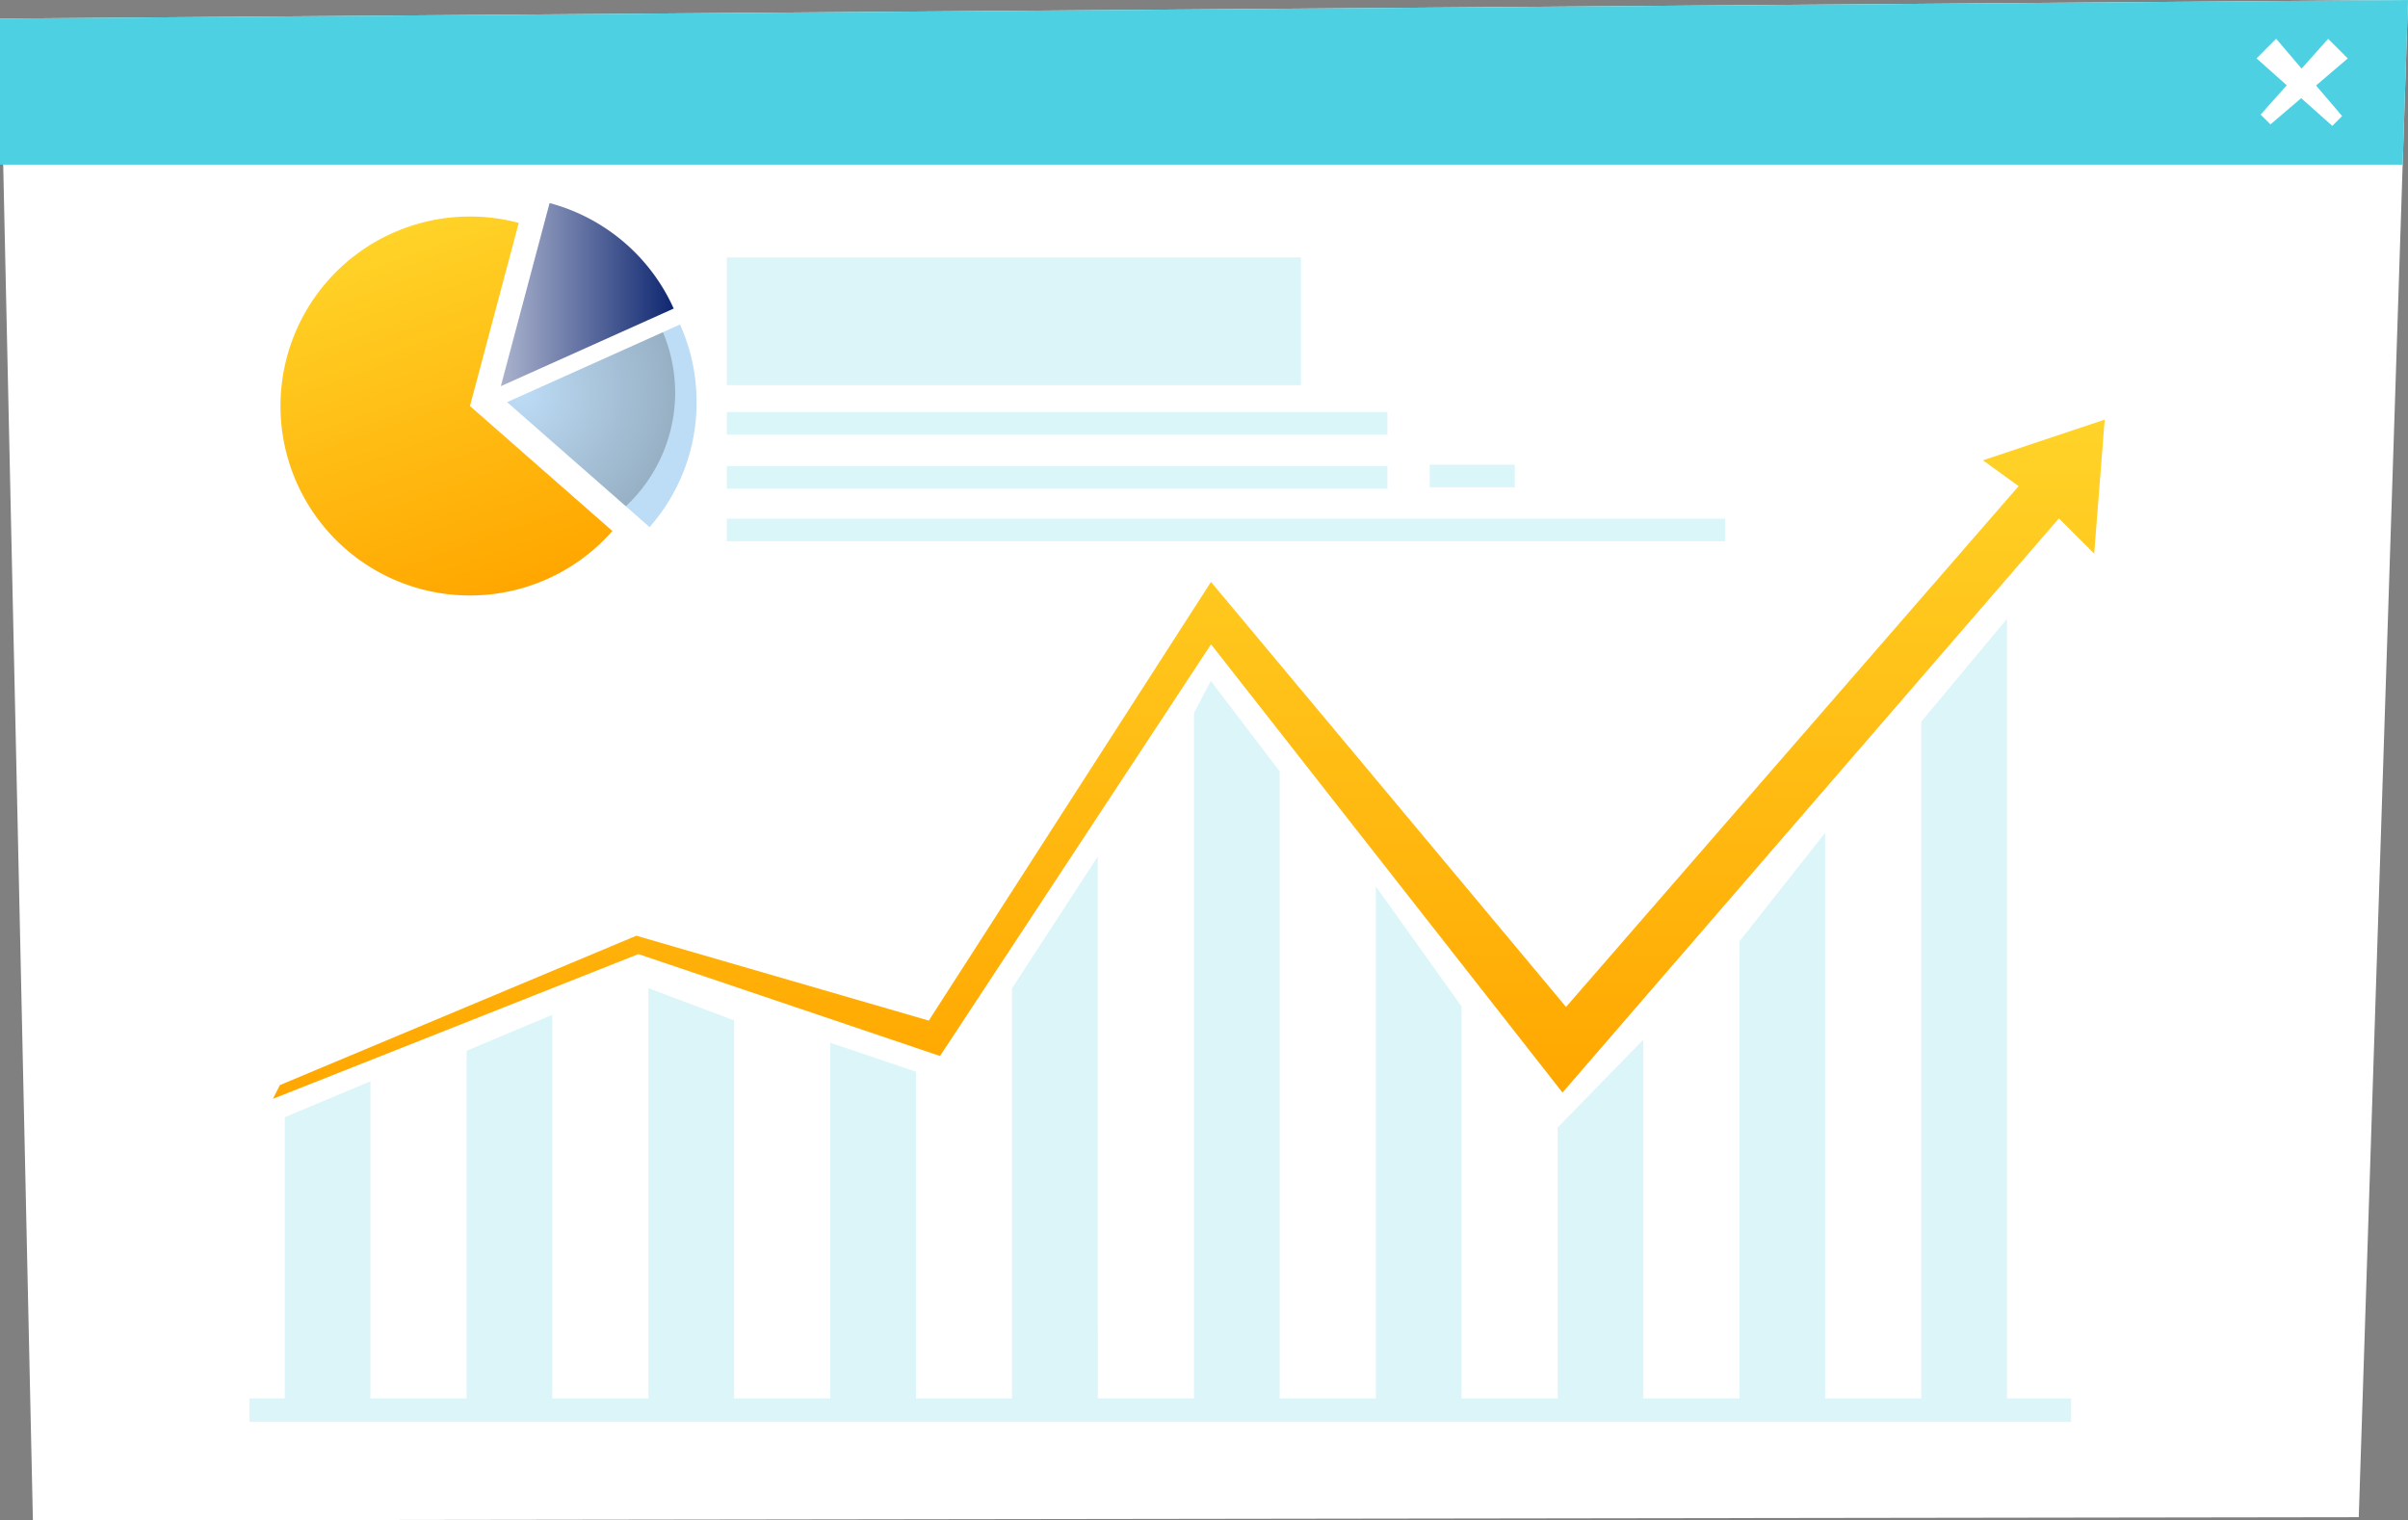 <svg xmlns="http://www.w3.org/2000/svg" xmlns:xlink="http://www.w3.org/1999/xlink" width="167.148" height="105.534" viewBox="0 0 167.148 105.534">
  <rect x="0" y="0" width="167.148" height="105.534" fill="#808080" stroke="none"/>
  <defs>
    <linearGradient id="linear-gradient" x1="0.5" y1="1" x2="0.5" gradientUnits="objectBoundingBox">
      <stop offset="0" stop-color="#fff"/>
      <stop offset="1" stop-color="#fff"/>
    </linearGradient>
    <linearGradient id="linear-gradient-2" x1="0.5" y1="1" x2="0.5" gradientUnits="objectBoundingBox">
      <stop offset="0" stop-color="#ffa700"/>
      <stop offset="1" stop-color="#ffd328"/>
    </linearGradient>
    <linearGradient id="linear-gradient-3" x1="0.597" y1="1.012" x2="0.3" y2="0.046" xlink:href="#linear-gradient-2"/>
    <radialGradient id="radial-gradient" cx="0.093" cy="0.336" r="0.771" gradientTransform="translate(-0.034) scale(1.069 1)" gradientUnits="objectBoundingBox">
      <stop offset="0" stop-color="#bddcf6"/>
      <stop offset="0.994" stop-color="#97b0c4"/>
      <stop offset="1" stop-color="#bddcf6"/>
    </radialGradient>
    <linearGradient id="linear-gradient-4" y1="0.5" x2="1" y2="0.5" gradientUnits="objectBoundingBox">
      <stop offset="0" stop-color="#ff3363"/>
      <stop offset="0.002" stop-color="#abb3cd"/>
      <stop offset="1" stop-color="#0f2771"/>
    </linearGradient>
  </defs>
  <g id="Grupo_172816" data-name="Grupo 172816" transform="translate(44.319 -838.335)">
    <g id="Grupo_140000" data-name="Grupo 140000" transform="translate(-44.319 838.335)">
      <path id="Trazado_197499" data-name="Trazado 197499" d="M5.677,1310.172,3.393,1205.926l167.148-1.289-3.418,105.309Z" transform="translate(-3.393 -1204.637)" fill-rule="evenodd" fill="url(#linear-gradient)"/>
      <path id="Trazado_197500" data-name="Trazado 197500" d="M3.393,1205.926v10.139H170.17l.371-11.427Z" transform="translate(-3.393 -1204.637)" fill="#4dd0e1" fill-rule="evenodd" style="mix-blend-mode: multiply;isolation: isolate"/>
      <g id="Grupo_139992" data-name="Grupo 139992" transform="translate(50.45 17.868)">
        <g id="Grupo_139991" data-name="Grupo 139991" transform="translate(0 10.732)" opacity="0.2" style="mix-blend-mode: multiply;isolation: isolate">
          <rect id="Rectángulo_43864" data-name="Rectángulo 43864" width="69.302" height="1.573" transform="translate(0 7.399)" fill="#4dd0e1"/>
          <rect id="Rectángulo_43865" data-name="Rectángulo 43865" width="45.853" height="1.573" fill="#4dd0e1"/>
          <g id="Grupo_139990" data-name="Grupo 139990" transform="translate(0 3.653)">
            <rect id="Rectángulo_43866" data-name="Rectángulo 43866" width="45.853" height="1.573" transform="translate(0 0.094)" fill="#4dd0e1"/>
            <rect id="Rectángulo_43867" data-name="Rectángulo 43867" width="5.901" height="1.573" transform="translate(48.796)" fill="#4dd0e1"/>
          </g>
        </g>
        <rect id="Rectángulo_43868" data-name="Rectángulo 43868" width="39.852" height="8.859" fill="#4dd0e1" opacity="0.2" style="mix-blend-mode: multiply;isolation: isolate"/>
      </g>
      <g id="Grupo_139993" data-name="Grupo 139993" transform="translate(156.633 2.689)" style="isolation: isolate">
        <path id="Trazado_197501" data-name="Trazado 197501" d="M883.321,1218.858l1.362-1.362,4.58,5.368-.681.681Z" transform="translate(-883.321 -1217.496)" fill="#fff"/>
        <path id="Trazado_197502" data-name="Trazado 197502" d="M889.379,1217.5l1.362,1.362-5.368,4.58-.681-.681Z" transform="translate(-884.406 -1217.496)" fill="#fff"/>
      </g>
      <g id="Grupo_139994" data-name="Grupo 139994" transform="translate(17.312 29.131)">
        <path id="Trazado_197503" data-name="Trazado 197503" d="M254.514,1389.855l-.488.955,25.371-10.046,20.936,7.073,18.813-28.575,24.395,31.113L378,1350.52l2.449,2.446.728-9.3-8.451,2.824,2.477,1.791-31.415,36.15-24.646-29.5-19.588,30.449-20.3-5.891Z" transform="translate(-252.395 -1343.671)" fill-rule="evenodd" fill="url(#linear-gradient-2)"/>
        <path id="Trazado_197504" data-name="Trazado 197504" d="M263.911,1585.46h-5.945v-19.515l5.945-2.493Z" transform="translate(-255.511 -1517.529)" fill="#4dd0e1" opacity="0.2" style="mix-blend-mode: multiply;isolation: isolate"/>
        <path id="Trazado_197505" data-name="Trazado 197505" d="M324.32,1567.99h-5.945V1543.86l5.945-2.493Z" transform="translate(-303.298 -1500.058)" fill="#4dd0e1" opacity="0.2" style="mix-blend-mode: multiply;isolation: isolate"/>
        <path id="Trazado_197506" data-name="Trazado 197506" d="M384.729,1560.984h-5.945v-28.473l5.945,2.239Z" transform="translate(-351.085 -1493.053)" fill="#4dd0e1" opacity="0.2" style="mix-blend-mode: multiply;isolation: isolate"/>
        <path id="Trazado_197507" data-name="Trazado 197507" d="M445.138,1575.332h-5.945v-24.683l5.945,2.006Z" transform="translate(-398.871 -1507.401)" fill="#4dd0e1" opacity="0.2" style="mix-blend-mode: multiply;isolation: isolate"/>
        <path id="Trazado_197508" data-name="Trazado 197508" d="M505.547,1526.4H499.6v-28.473l5.945-9.136Z" transform="translate(-446.658 -1458.466)" fill="#4dd0e1" opacity="0.2" style="mix-blend-mode: multiply;isolation: isolate"/>
        <path id="Trazado_197509" data-name="Trazado 197509" d="M565.957,1480.242h-5.945v-47.571l1.167-2.229,4.778,6.279Z" transform="translate(-494.445 -1412.311)" fill="#4dd0e1" opacity="0.2" style="mix-blend-mode: multiply;isolation: isolate"/>
        <path id="Trazado_197510" data-name="Trazado 197510" d="M626.366,1534.257h-5.945v-35.532l5.945,8.323Z" transform="translate(-542.231 -1466.326)" fill="#4dd0e1" opacity="0.2" style="mix-blend-mode: multiply;isolation: isolate"/>
        <path id="Trazado_197511" data-name="Trazado 197511" d="M686.775,1574.51H680.83v-18.8l5.945-6.1Z" transform="translate(-590.018 -1506.579)" fill="#4dd0e1" opacity="0.2" style="mix-blend-mode: multiply;isolation: isolate"/>
        <path id="Trazado_197512" data-name="Trazado 197512" d="M747.184,1520.159h-5.945v-31.725l5.945-7.531Z" transform="translate(-637.805 -1452.228)" fill="#4dd0e1" opacity="0.2" style="mix-blend-mode: multiply;isolation: isolate"/>
        <path id="Trazado_197513" data-name="Trazado 197513" d="M807.594,1463.925h-5.945v-46.976l5.945-7.134Z" transform="translate(-685.592 -1395.994)" fill="#4dd0e1" opacity="0.2" style="mix-blend-mode: multiply;isolation: isolate"/>
        <rect id="Rectángulo_43869" data-name="Rectángulo 43869" width="126.454" height="1.632" transform="translate(0 67.931)" fill="#4dd0e1" opacity="0.2" style="mix-blend-mode: multiply;isolation: isolate"/>
      </g>
      <g id="Grupo_139999" data-name="Grupo 139999" transform="translate(19.455 14.094)">
        <path id="Trazado_197609" data-name="Trazado 197609" d="M71.491,1298.339a13.152,13.152,0,1,1-6.5-21.383l-3.385,12.71Z" transform="translate(-48.438 -1275.578)" fill-rule="evenodd" fill="url(#linear-gradient-3)"/>
        <path id="Trazado_197610" data-name="Trazado 197610" d="M136.882,1317.742a13.066,13.066,0,0,1-3.263,8.673l-9.889-8.673,12-5.387A13.032,13.032,0,0,1,136.882,1317.742Z" transform="translate(-107.984 -1303.923)" fill-rule="evenodd" fill="url(#radial-gradient)"/>
        <path id="Trazado_197611" data-name="Trazado 197611" d="M133.638,1279.359l-12,5.387,3.385-12.71A13.171,13.171,0,0,1,133.638,1279.359Z" transform="translate(-106.329 -1272.036)" fill-rule="evenodd" fill="url(#linear-gradient-4)"/>
      </g>
    </g>
  </g>
</svg>
